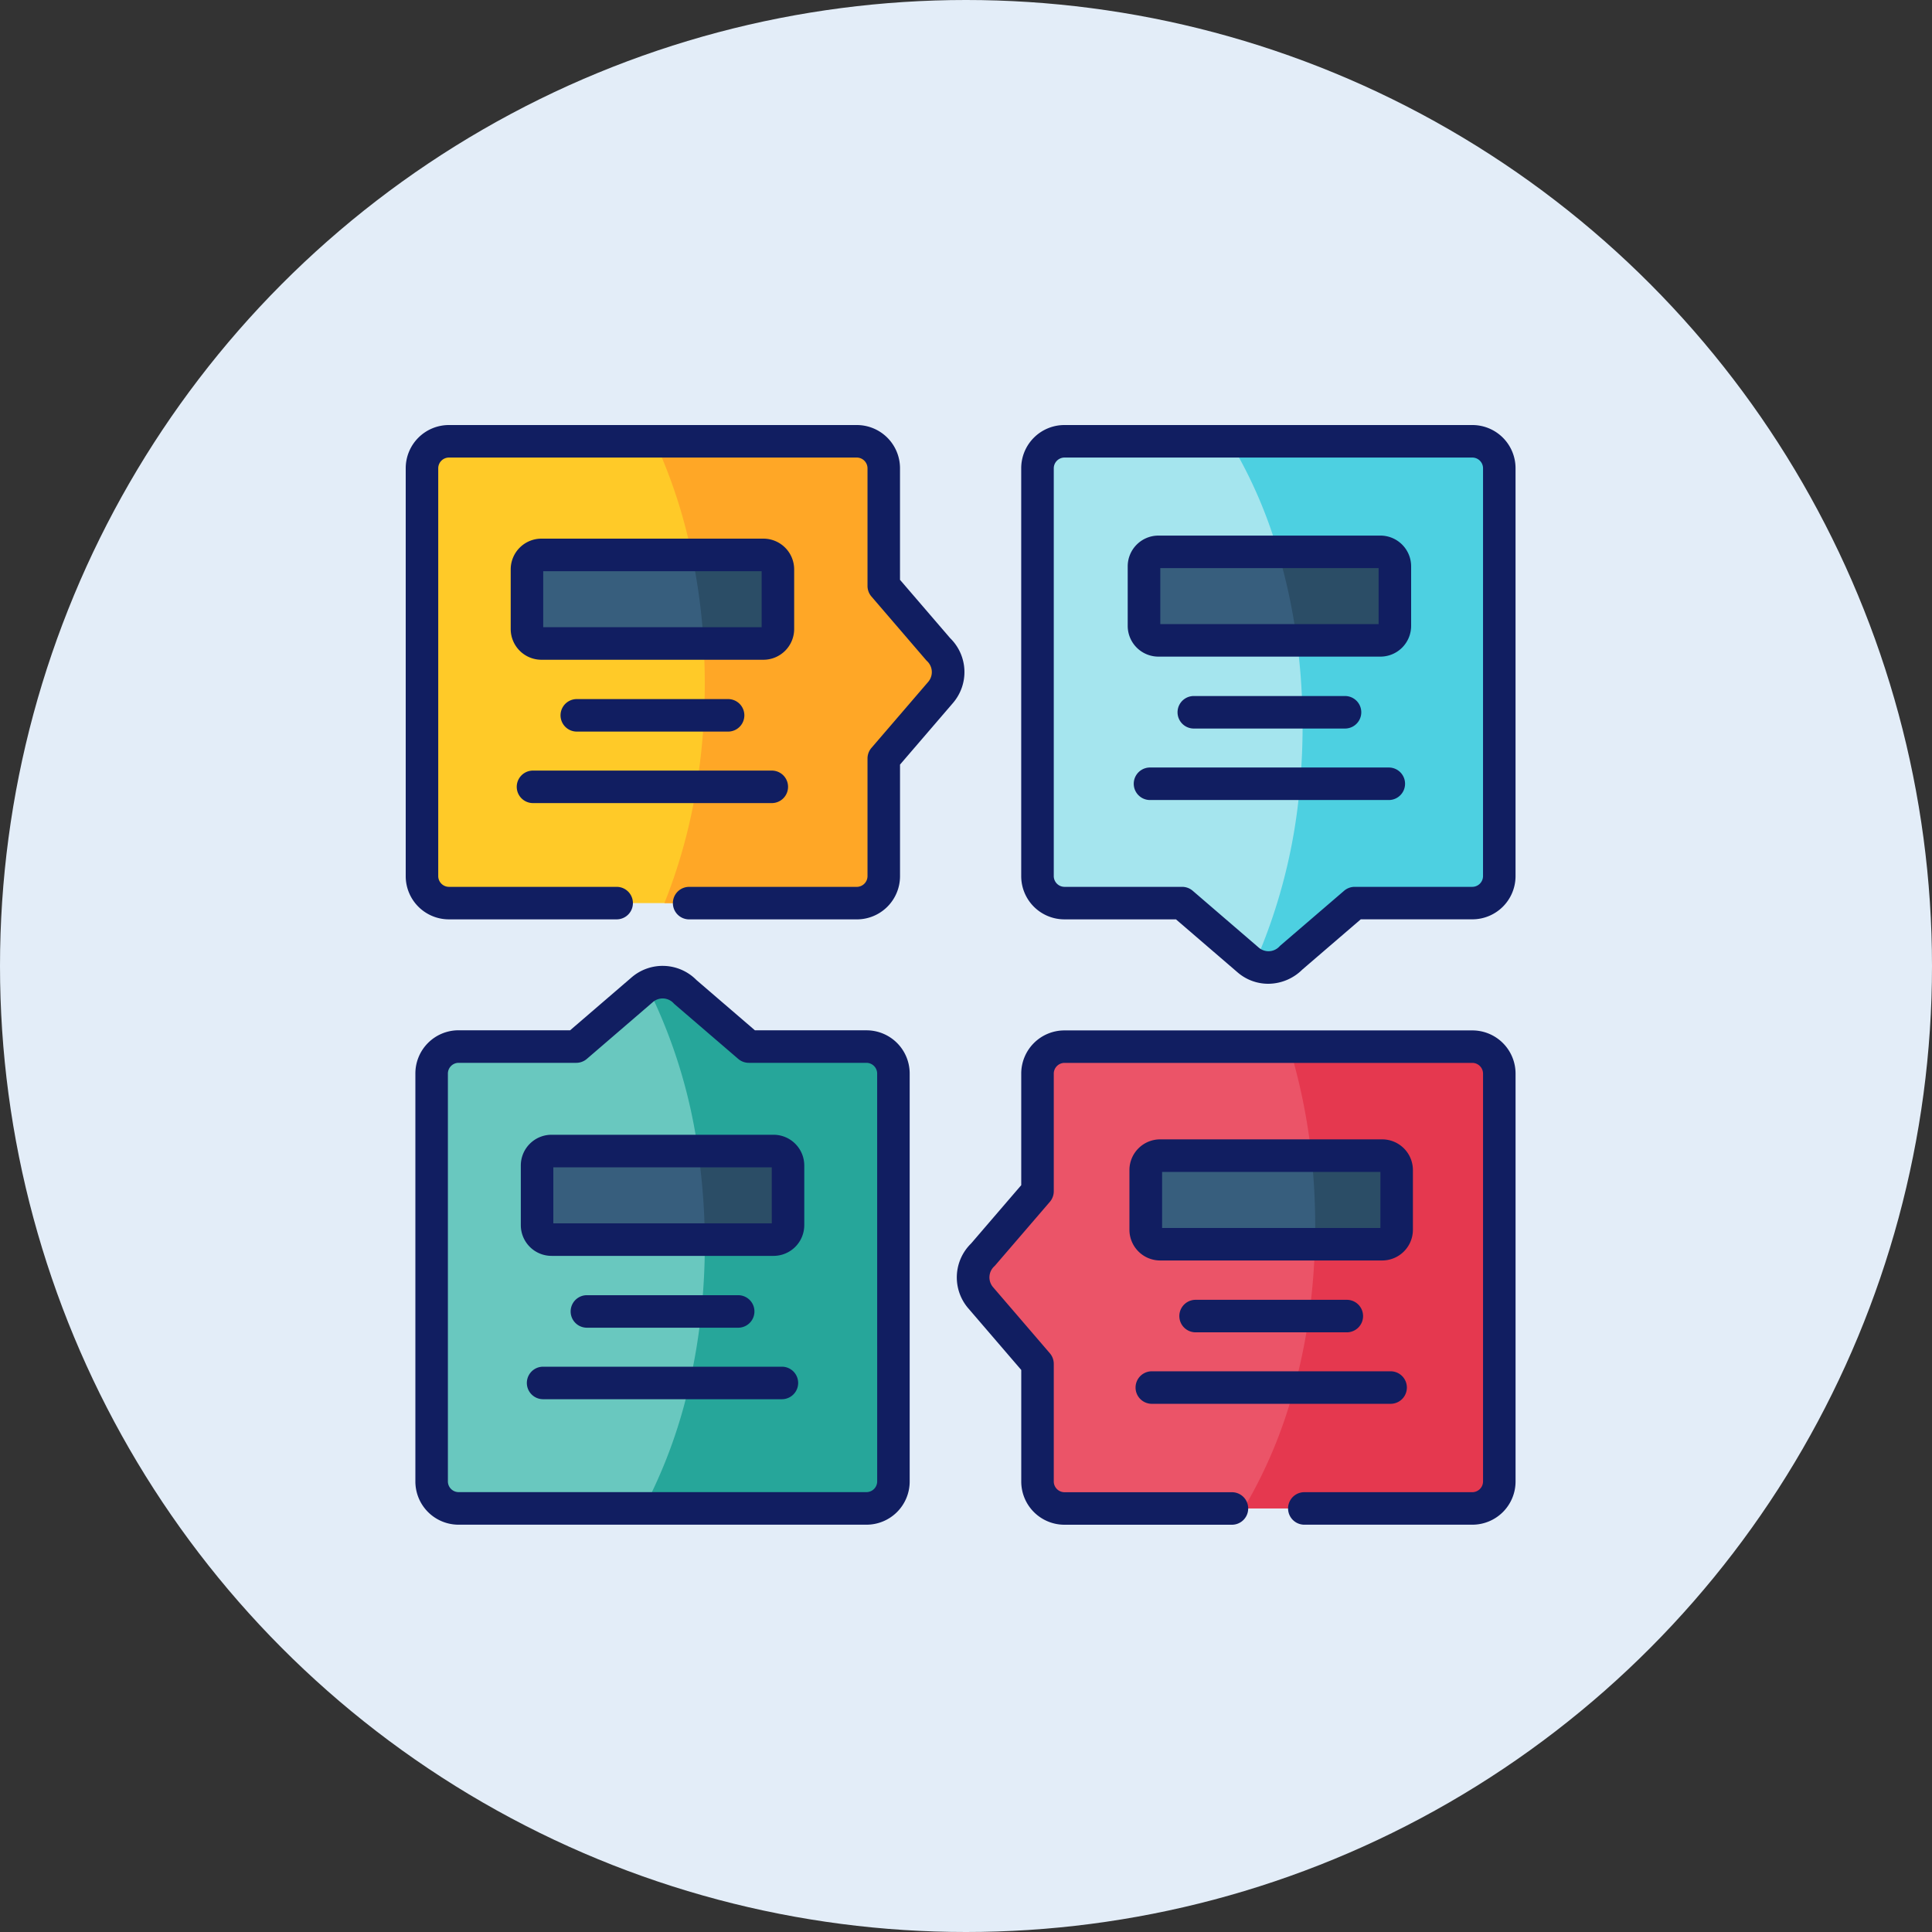 <svg xmlns="http://www.w3.org/2000/svg" width="100" height="100" viewBox="0 0 100 100">
  <rect x="0" y="0" width="100" height="100" fill="#333333" stroke="none"/>
  <g id="Grupo_28229" data-name="Grupo 28229" transform="translate(-179 -1775)">
    <circle id="Elipse_1426" data-name="Elipse 1426" cx="50" cy="50" r="50" transform="translate(179 1775)" fill="#e3edf8"/>
    <g id="_026-diagram" data-name="026-diagram" transform="translate(200 1797)">
      <g id="Grupo_26963" data-name="Grupo 26963" transform="translate(1.342 28.836)">
        <path id="Trazado_26448" data-name="Trazado 26448" d="M35.864,285.221V264.1a1.4,1.4,0,0,0-1.392-1.392H28.383L25.1,259.887a1.619,1.619,0,0,0-2.234-.123l-3.423,2.945H13.353a1.4,1.4,0,0,0-1.392,1.392v21.12a1.4,1.4,0,0,0,1.392,1.392H34.472A1.4,1.4,0,0,0,35.864,285.221Z" transform="translate(-11.961 -259.375)" fill="#69c8bf" fill-rule="evenodd"/>
      </g>
      <g id="Grupo_26964" data-name="Grupo 26964" transform="translate(6.798 37.576)">
        <path id="Trazado_26449" data-name="Trazado 26449" d="M72.835,341.856a.754.754,0,0,0,.749-.749V338.02a.754.754,0,0,0-.749-.749H61.344a.752.752,0,0,0-.749.749v3.087a.752.752,0,0,0,.749.749Z" transform="translate(-60.595 -337.271)" fill="#375e7d" fill-rule="evenodd"/>
      </g>
      <g id="Grupo_26965" data-name="Grupo 26965" transform="translate(29.364 32.171)">
        <path id="Trazado_26450" data-name="Trazado 26450" d="M288.96,311.608v-21.12a1.4,1.4,0,0,0-1.392-1.392H266.449a1.4,1.4,0,0,0-1.392,1.392v6.09l-2.825,3.284a1.615,1.615,0,0,0-.119,2.231l2.945,3.426v6.09A1.4,1.4,0,0,0,266.449,313h21.119A1.4,1.4,0,0,0,288.96,311.608Z" transform="translate(-261.721 -289.096)" fill="#eb5468" fill-rule="evenodd"/>
      </g>
      <g id="Grupo_26966" data-name="Grupo 26966" transform="translate(38.305 37.815)">
        <path id="Trazado_26451" data-name="Trazado 26451" d="M341.414,340.15v3.087a.752.752,0,0,0,.749.749h11.488a.752.752,0,0,0,.749-.749V340.15a.752.752,0,0,0-.749-.749H342.163A.752.752,0,0,0,341.414,340.15Z" transform="translate(-341.414 -339.401)" fill="#375e7d" fill-rule="evenodd"/>
      </g>
      <g id="Grupo_26967" data-name="Grupo 26967" transform="translate(32.7 0.841)">
        <path id="Trazado_26452" data-name="Trazado 26452" d="M292.846,33.756h6.09l3.423,2.945a1.619,1.619,0,0,0,2.234-.123l3.284-2.822h6.09a1.4,1.4,0,0,0,1.392-1.392V11.245a1.4,1.4,0,0,0-1.392-1.392h-21.12a1.4,1.4,0,0,0-1.392,1.392v21.12A1.4,1.4,0,0,0,292.846,33.756Z" transform="translate(-291.455 -9.853)" fill="#a5e5ee" fill-rule="evenodd"/>
      </g>
      <g id="Grupo_26968" data-name="Grupo 26968" transform="translate(0.841 0.841)">
        <path id="Trazado_26453" data-name="Trazado 26453" d="M34.347,22.849a1.615,1.615,0,0,0-.123-2.231L31.4,17.334v-6.09a1.4,1.4,0,0,0-1.392-1.392H8.892A1.4,1.4,0,0,0,7.5,11.245v21.12a1.4,1.4,0,0,0,1.392,1.392H30.011A1.4,1.4,0,0,0,31.4,32.365v-6.09Z" transform="translate(-7.5 -9.853)" fill="#ffca28" fill-rule="evenodd"/>
      </g>
      <g id="Grupo_26969" data-name="Grupo 26969" transform="translate(6.275 6.721)">
        <path id="Trazado_26454" data-name="Trazado 26454" d="M68.922,66.095V63.008a.755.755,0,0,0-.752-.749H56.682a.752.752,0,0,0-.749.749v3.087a.752.752,0,0,0,.749.749H68.17A.755.755,0,0,0,68.922,66.095Z" transform="translate(-55.933 -62.259)" fill="#375e7d" fill-rule="evenodd"/>
      </g>
      <g id="Grupo_26970" data-name="Grupo 26970" transform="translate(38.211 6.563)">
        <path id="Trazado_26455" data-name="Trazado 26455" d="M341.328,65.431h11.488a.75.75,0,0,0,.749-.749V61.6a.75.75,0,0,0-.749-.749H341.328a.75.75,0,0,0-.749.749v3.084A.75.75,0,0,0,341.328,65.431Z" transform="translate(-340.579 -60.849)" fill="#375e7d" fill-rule="evenodd"/>
      </g>
      <g id="Grupo_26971" data-name="Grupo 26971" transform="translate(14.809 6.721)">
        <path id="Trazado_26456" data-name="Trazado 26456" d="M135.7,62.26h-3.7a32.3,32.3,0,0,1,.607,4.585h3.1a.754.754,0,0,0,.752-.749V63.009A.754.754,0,0,0,135.7,62.26Z" transform="translate(-131.994 -62.26)" fill="#2b4d66" fill-rule="evenodd"/>
      </g>
      <g id="Grupo_26972" data-name="Grupo 26972" transform="translate(12.888 0.841)">
        <path id="Trazado_26457" data-name="Trazado 26457" d="M120.5,20.318h-3.1q.063,1.022.065,2.07c0,.555-.013,1.1-.039,1.65a32.39,32.39,0,0,1-.391,3.7,28.443,28.443,0,0,1-1.66,6.019h9.961a1.4,1.4,0,0,0,1.392-1.392v-6.09l2.945-3.426a1.615,1.615,0,0,0-.123-2.231l-2.822-3.284v-6.09a1.4,1.4,0,0,0-1.392-1.392H114.873a27.064,27.064,0,0,1,1.921,5.88h3.7a.754.754,0,0,1,.752.749v3.087a.755.755,0,0,1-.752.749Z" transform="translate(-114.873 -9.853)" fill="#ffa726" fill-rule="evenodd"/>
      </g>
      <g id="Grupo_26973" data-name="Grupo 26973" transform="translate(45.15 6.563)">
        <path id="Trazado_26458" data-name="Trazado 26458" d="M402.424,60.849a30.328,30.328,0,0,1,.975,4.582h4.323a.75.75,0,0,0,.749-.749V61.6a.75.75,0,0,0-.749-.749h-5.3Z" transform="translate(-402.424 -60.849)" fill="#2b4d66" fill-rule="evenodd"/>
      </g>
      <g id="Grupo_26974" data-name="Grupo 26974" transform="translate(42.648 0.841)">
        <path id="Trazado_26459" data-name="Trazado 26459" d="M382.622,15.575h5.3a.75.75,0,0,1,.749.749v3.083a.75.75,0,0,1-.749.749H383.6a33.2,33.2,0,0,1,.284,3.723c.007.236.01.475.01.71,0,1.017-.045,2.012-.132,2.99a28.967,28.967,0,0,1-2.363,9.335,1.622,1.622,0,0,0,1.915-.336l3.284-2.822h6.09a1.4,1.4,0,0,0,1.392-1.392V11.245a1.4,1.4,0,0,0-1.392-1.392H380.12A24.092,24.092,0,0,1,382.622,15.575Z" transform="translate(-380.12 -9.853)" fill="#4dd0e1" fill-rule="evenodd"/>
      </g>
      <g id="Grupo_26975" data-name="Grupo 26975" transform="translate(46.88 37.815)">
        <path id="Trazado_26460" data-name="Trazado 26460" d="M421.509,339.4h-3.661a33.54,33.54,0,0,1,.194,3.639c0,.316,0,.633-.013.946h3.481a.752.752,0,0,0,.749-.749v-3.087A.752.752,0,0,0,421.509,339.4Z" transform="translate(-417.848 -339.402)" fill="#2b4d66" fill-rule="evenodd"/>
      </g>
      <g id="Grupo_26976" data-name="Grupo 26976" transform="translate(43.377 32.171)">
        <path id="Trazado_26461" data-name="Trazado 26461" d="M390.127,294.74h3.661a.752.752,0,0,1,.749.749v3.087a.752.752,0,0,1-.749.749h-3.481a32.255,32.255,0,0,1-.31,3.72,29.887,29.887,0,0,1-.759,3.7A24.514,24.514,0,0,1,386.624,313h11.833a1.4,1.4,0,0,0,1.392-1.392v-21.12a1.4,1.4,0,0,0-1.392-1.392h-9.483A30.742,30.742,0,0,1,390.127,294.74Z" transform="translate(-386.624 -289.096)" fill="#e5384f" fill-rule="evenodd"/>
      </g>
      <g id="Grupo_26977" data-name="Grupo 26977" transform="translate(15.132 37.576)">
        <path id="Trazado_26462" data-name="Trazado 26462" d="M139.528,341.107V338.02a.754.754,0,0,0-.749-.749h-3.907a33.527,33.527,0,0,1,.349,4.585h3.558A.754.754,0,0,0,139.528,341.107Z" transform="translate(-134.872 -337.271)" fill="#2b4d66" fill-rule="evenodd"/>
      </g>
      <g id="Grupo_26978" data-name="Grupo 26978" transform="translate(12.32 28.837)">
        <path id="Trazado_26463" data-name="Trazado 26463" d="M117.274,268.872v3.087a.754.754,0,0,1-.749.749h-3.558v.239a33.211,33.211,0,0,1-.181,3.481,31.05,31.05,0,0,1-.607,3.7,26.108,26.108,0,0,1-2.373,6.493h11.533a1.4,1.4,0,0,0,1.392-1.392v-21.12a1.4,1.4,0,0,0-1.392-1.392H115.25l-3.284-2.822a1.628,1.628,0,0,0-1.989-.3,27.436,27.436,0,0,1,2.641,8.524h3.907a.754.754,0,0,1,.749.749Z" transform="translate(-109.806 -259.384)" fill="#26a69a" fill-rule="evenodd"/>
      </g>
      <g id="Grupo_26979" data-name="Grupo 26979" transform="translate(0 0)">
        <path id="Trazado_26464" data-name="Trazado 26464" d="M28.184,13.389l-2.6-3.024V4.587a2.236,2.236,0,0,0-2.233-2.233H2.233A2.236,2.236,0,0,0,0,4.587v21.12A2.236,2.236,0,0,0,2.233,27.94h8.685a.841.841,0,1,0,0-1.683H2.233a.558.558,0,0,1-.55-.55V4.587a.557.557,0,0,1,.55-.55H23.352a.558.558,0,0,1,.55.55v6.09a.841.841,0,0,0,.2.548l2.822,3.284c.015.017.03.034.046.05a.78.78,0,0,1,.077,1.085l-2.945,3.426a.842.842,0,0,0-.2.549v6.089a.558.558,0,0,1-.55.55H14.67a.841.841,0,0,0,0,1.683h8.682a2.236,2.236,0,0,0,2.233-2.233V19.929l2.74-3.188a2.454,2.454,0,0,0-.141-3.353Z" transform="translate(0 -2.354)" fill="#111e61"/>
        <path id="Trazado_26465" data-name="Trazado 26465" d="M348.582,336.578v-3.087a1.592,1.592,0,0,0-1.59-1.591H335.5a1.592,1.592,0,0,0-1.591,1.591v3.087a1.592,1.592,0,0,0,1.591,1.591h11.488A1.592,1.592,0,0,0,348.582,336.578Zm-1.683-.092H335.6v-2.9h11.3Z" transform="translate(-296.45 -294.927)" fill="#111e61"/>
        <path id="Trazado_26466" data-name="Trazado 26466" d="M357.749,405.921a.841.841,0,0,0,0,1.683h7.827a.841.841,0,0,0,0-1.683Z" transform="translate(-316.865 -360.643)" fill="#111e61"/>
        <path id="Trazado_26467" data-name="Trazado 26467" d="M337.546,440.585h12.36a.841.841,0,1,0,0-1.683h-12.36a.841.841,0,1,0,0,1.683Z" transform="translate(-298.928 -389.924)" fill="#111e61"/>
        <path id="Trazado_26468" data-name="Trazado 26468" d="M66.177,329.771H54.686a1.592,1.592,0,0,0-1.591,1.591v3.087a1.592,1.592,0,0,0,1.591,1.591H66.177a1.592,1.592,0,0,0,1.59-1.591v-3.087A1.592,1.592,0,0,0,66.177,329.771Zm-.092,4.585H54.778v-2.9H66.084Z" transform="translate(-47.138 -293.036)" fill="#111e61"/>
        <path id="Trazado_26469" data-name="Trazado 26469" d="M84.761,405.474a.841.841,0,1,0,0-1.683h-7.83a.841.841,0,0,0,0,1.683Z" transform="translate(-67.553 -358.752)" fill="#111e61"/>
        <path id="Trazado_26470" data-name="Trazado 26470" d="M69.088,436.772H56.728a.841.841,0,1,0,0,1.683h12.36a.841.841,0,0,0,0-1.683Z" transform="translate(-49.617 -388.032)" fill="#111e61"/>
        <path id="Trazado_26471" data-name="Trazado 26471" d="M307.307,2.354H286.187a2.236,2.236,0,0,0-2.233,2.233v21.12a2.236,2.236,0,0,0,2.233,2.233h5.777l3.186,2.741a2.426,2.426,0,0,0,1.589.593,2.517,2.517,0,0,0,1.766-.736l3.024-2.6h5.778a2.236,2.236,0,0,0,2.233-2.233V4.587a2.235,2.235,0,0,0-2.233-2.233Zm.55,23.353a.558.558,0,0,1-.55.55h-6.089a.842.842,0,0,0-.548.2l-3.284,2.822c-.017.015-.034.03-.05.046a.775.775,0,0,1-1.087.077l-3.422-2.945a.842.842,0,0,0-.549-.2h-6.089a.558.558,0,0,1-.55-.55V4.587a.558.558,0,0,1,.55-.55h21.119a.557.557,0,0,1,.55.55Z" transform="translate(-252.096 -2.354)" fill="#111e61"/>
        <path id="Trazado_26472" data-name="Trazado 26472" d="M280.905,281.6H259.786a2.236,2.236,0,0,0-2.233,2.233v5.777l-2.6,3.024a2.453,2.453,0,0,0-.14,3.352l2.741,3.189v5.778a2.236,2.236,0,0,0,2.233,2.233h8.672a.841.841,0,1,0,0-1.683h-8.672a.558.558,0,0,1-.55-.55v-6.09a.842.842,0,0,0-.2-.549l-2.946-3.428a.779.779,0,0,1,.075-1.083c.016-.016.031-.032.046-.049l2.825-3.284a.842.842,0,0,0,.2-.549v-6.09a.558.558,0,0,1,.55-.55h21.119a.558.558,0,0,1,.55.55v21.12a.558.558,0,0,1-.55.55h-8.7a.841.841,0,1,0,0,1.683h8.7a2.236,2.236,0,0,0,2.233-2.233v-21.12A2.236,2.236,0,0,0,280.905,281.6Z" transform="translate(-225.694 -250.266)" fill="#111e61"/>
        <path id="Trazado_26473" data-name="Trazado 26473" d="M27.813,255.211H22.035l-3.024-2.6a2.459,2.459,0,0,0-3.355-.143l-3.186,2.741H6.693a2.236,2.236,0,0,0-2.233,2.233v21.12A2.236,2.236,0,0,0,6.693,280.8H27.812a2.236,2.236,0,0,0,2.233-2.233v-21.12A2.235,2.235,0,0,0,27.813,255.211Zm.55,23.353a.557.557,0,0,1-.55.55H6.693a.557.557,0,0,1-.55-.55v-21.12a.558.558,0,0,1,.55-.55h6.089a.842.842,0,0,0,.549-.2l3.422-2.945a.775.775,0,0,1,1.088.077c.016.016.033.031.05.046l3.284,2.822a.841.841,0,0,0,.548.2h6.089a.558.558,0,0,1,.55.55Z" transform="translate(-3.96 -223.882)" fill="#111e61"/>
        <path id="Trazado_26474" data-name="Trazado 26474" d="M346.158,53.35H334.67a1.592,1.592,0,0,0-1.591,1.591v3.083a1.592,1.592,0,0,0,1.591,1.591h11.488a1.592,1.592,0,0,0,1.591-1.591V54.94A1.592,1.592,0,0,0,346.158,53.35Zm-.092,4.582h-11.3v-2.9h11.3Z" transform="translate(-295.709 -47.628)" fill="#111e61"/>
        <path id="Trazado_26475" data-name="Trazado 26475" d="M364.742,129.052a.841.841,0,0,0,0-1.683h-7.827a.841.841,0,1,0,0,1.683Z" transform="translate(-316.124 -113.343)" fill="#111e61"/>
        <path id="Trazado_26476" data-name="Trazado 26476" d="M349.072,160.35h-12.36a.841.841,0,1,0,0,1.683h12.36a.841.841,0,0,0,0-1.683Z" transform="translate(-298.188 -142.624)" fill="#111e61"/>
        <path id="Trazado_26477" data-name="Trazado 26477" d="M63.105,59.437V56.351a1.594,1.594,0,0,0-1.594-1.591H50.024a1.592,1.592,0,0,0-1.591,1.591v3.087a1.592,1.592,0,0,0,1.591,1.591H61.512A1.594,1.594,0,0,0,63.105,59.437Zm-1.683-.092H50.116v-2.9H61.422v2.9Z" transform="translate(-42.999 -48.88)" fill="#111e61"/>
        <path id="Trazado_26478" data-name="Trazado 26478" d="M72.269,128.779a.841.841,0,1,0,0,1.683H80.1a.841.841,0,1,0,0-1.683Z" transform="translate(-63.414 -114.595)" fill="#111e61"/>
        <path id="Trazado_26479" data-name="Trazado 26479" d="M52.066,163.443h12.36a.841.841,0,1,0,0-1.683H52.066a.841.841,0,0,0,0,1.683Z" transform="translate(-45.478 -143.875)" fill="#111e61"/>
      </g>
    </g>
  </g>
</svg>
